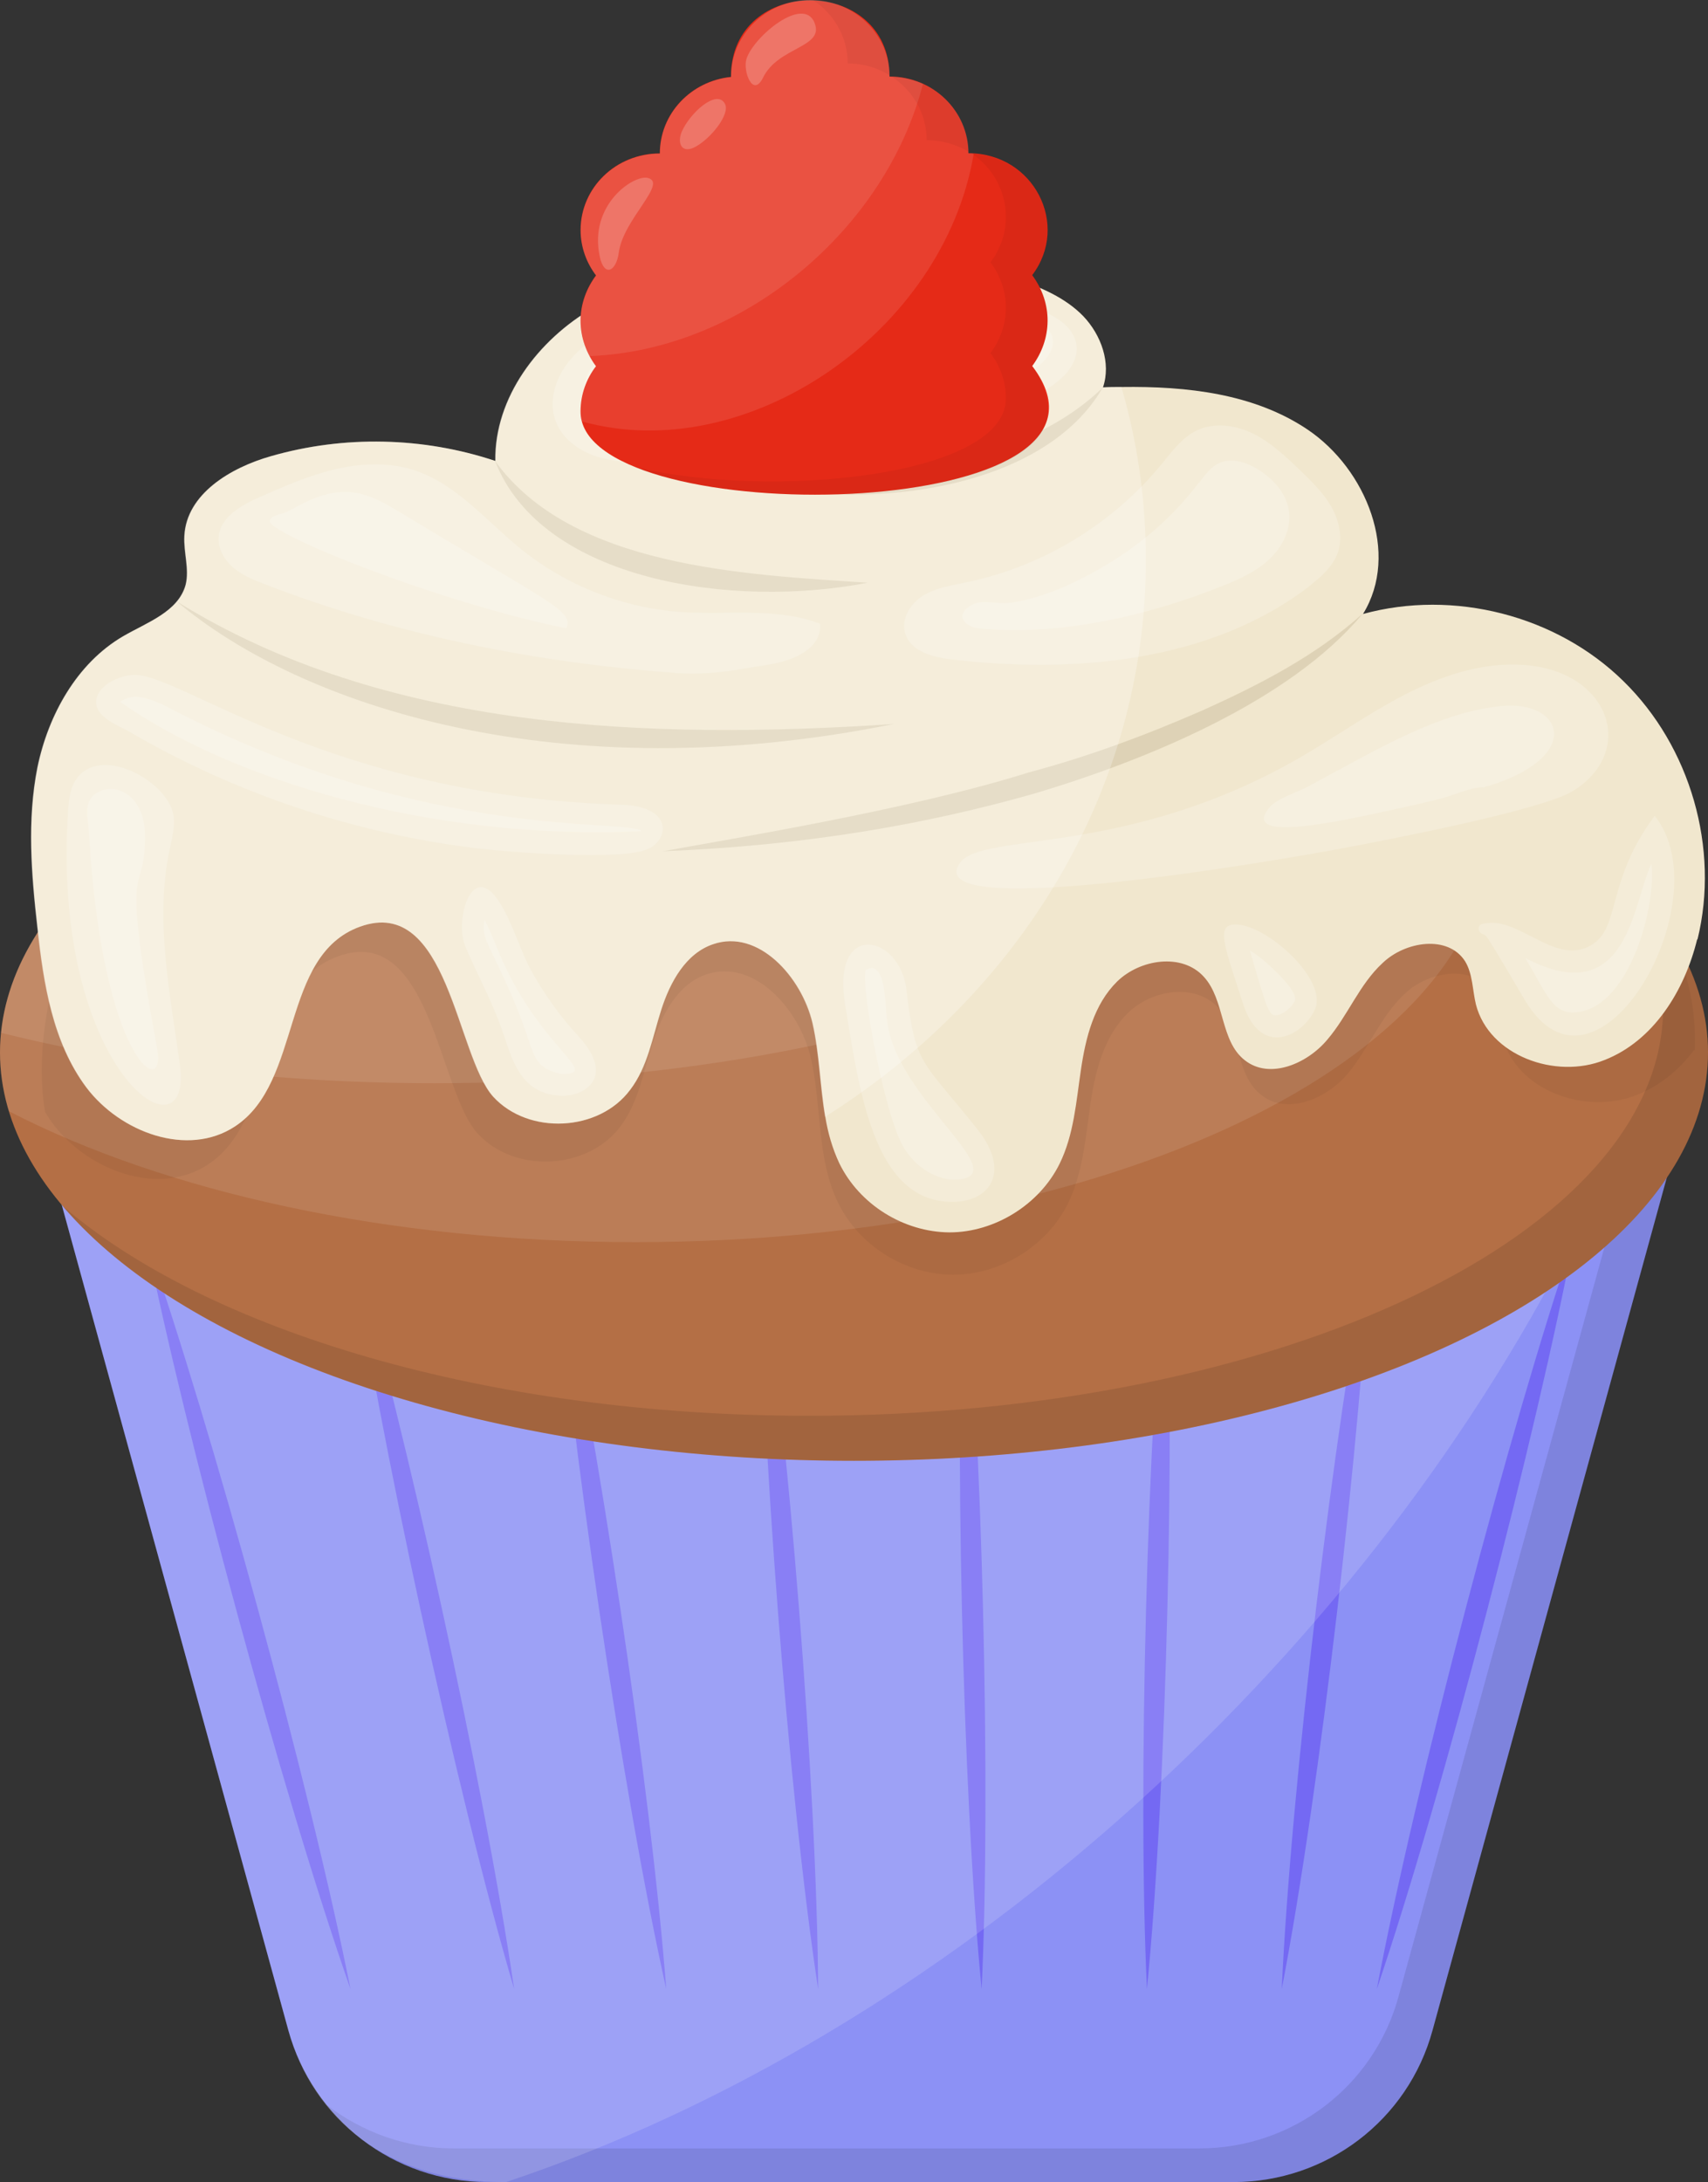 <?xml version="1.0" encoding="UTF-8"?>
<svg xmlns="http://www.w3.org/2000/svg" onmouseup="{ if(window.parent.document.onmouseup) window.parent.document.onmouseup(arguments[0]);}" viewBox="0 0 92.88 118.64" id="Layer_2"><rect x="0" y="0" width="92.88" height="118.64" fill="#333333" stroke="none"/><defs><style>
      .cls-1 {
        opacity: .2;
      }

      .cls-1, .cls-2, .cls-3, .cls-4 {
        fill: #fff;
      }

      .cls-5 {
        fill: #f1e7ce;
      }

      .cls-6 {
        opacity: .05;
      }

      .cls-7 {
        fill: #e52a17;
      }

      .cls-2 {
        opacity: .25;
      }

      .cls-8 {
        fill: #8c91f5;
      }

      .cls-9 {
        fill: #cdbe9f;
        opacity: .5;
      }

      .cls-10 {
        fill: #7469f3;
      }

      .cls-3, .cls-11 {
        opacity: .1;
      }

      .cls-4 {
        opacity: .15;
      }

      .cls-12 {
        fill: #b46f45;
      }
    </style></defs><g data-name="Layer_1" id="Layer_1-2"><g><path data-cppathid="10000" d="M91.2,61.98l-13.3,48.4c-1.33,4.88-5.76,8.25-10.82,8.25H26.5c-5.09,0-9.49-3.42-10.82-8.25L2.39,61.98l5.57,5.4,5.54-5.4,5.57,5.4,5.57-5.4,5.54,5.4,5.57-5.4,5.57,5.4,5.54-5.4,5.57,5.4,5.52-5.35,5.49,5.35,5.54-5.4,5.57,5.4,5.57-5.4,5.49,5.35.05.05,5.57-5.4Z" class="cls-8"/><path data-cppathid="10001" d="M91.2,61.98l-13.3,48.4c-1.33,4.87-5.75,8.25-10.8,8.25H26.51c-3.52,0-6.68-1.61-8.75-4.2,1.92,1.48,4.33,2.37,6.9,2.37h40.57c5.07,0,9.49-3.39,10.82-8.25l11.95-43.48,3.18-3.09Z" class="cls-11"/><path data-cppathid="10002" d="M19.06,67.38c2.95,10.06,7.29,29.67,8.9,40.76-3.16-10.74-7.39-30.37-8.9-40.76Z" class="cls-10"/><path data-cppathid="10003" d="M7.95,67.38c3.5,10.03,8.9,29.63,11.11,40.76-3.74-10.7-9.03-30.34-11.11-40.76Z" class="cls-10"/><path data-cppathid="10004" d="M85.58,67.33c-1.97,10.42-7.07,30.07-10.71,40.81,2.1-11.13,7.3-30.75,10.71-40.81Z" class="cls-10"/><path data-cppathid="10005" d="M74.52,67.38c-.47,10.31-2.73,29.93-4.82,40.76.5-11.01,2.87-30.62,4.82-40.76Z" class="cls-10"/><path data-cppathid="10006" d="M63.42,67.38c.48,10.24.03,29.86-1.05,40.76-.52-10.93.04-30.55,1.05-40.76Z" class="cls-10"/><path data-cppathid="10007" d="M52.4,67.38c.98,10.2,1.51,29.82.98,40.76-1.06-10.89-1.47-30.51-.98-40.76Z" class="cls-10"/><path data-cppathid="10008" d="M41.3,67.38c1.54,10.16,3.13,29.77,3.19,40.76-1.65-10.85-3.13-30.47-3.19-40.76Z" class="cls-10"/><path data-cppathid="10009" d="M30.17,67.38c2.25,10.11,5.22,29.72,6.06,40.76-2.41-10.8-5.27-30.42-6.06-40.76Z" class="cls-10"/><path data-cppathid="10010" d="M85.58,67.33c-11.87,23.38-34.29,43.37-58.06,51.3-6.56,0-10.54-3.53-11.84-8.25L2.39,61.98l5.57,5.4,5.54-5.4,5.57,5.4,5.57-5.4,5.54,5.4,5.57-5.4,5.57,5.4,5.54-5.4,5.57,5.4,5.52-5.35,5.49,5.35,5.54-5.4,5.57,5.4,5.57-5.4,5.49,5.35Z" class="cls-4"/><ellipse data-cppathid="10011" ry="22.2" rx="46.44" cy="57.22" cx="46.44" class="cls-12"/><path data-cppathid="10012" d="M92.88,57.21c0,12.27-20.8,22.2-46.44,22.2-19.48,0-36.17-5.74-43.05-13.86,7.92,6.81,23.15,11.42,40.61,11.42,25.64,0,46.44-9.94,46.44-22.2,0-2.92-1.18-5.74-3.35-8.29,3.7,3.18,5.79,6.85,5.79,10.73Z" class="cls-11"/><path data-cppathid="10013" d="M81,45.33c0,12.27-20.8,22.2-46.44,22.2-13.47,0-25.61-2.74-34.08-7.12-.31-1.04-.48-2.11-.48-3.2,0-.35.02-.7.06-1.05,1.15-11.75,21.48-21.15,46.38-21.15,10.27,0,19.74,1.59,27.42,4.29,2.41.85,4.64,1.79,6.66,2.85.31,1.04.48,2.11.48,3.18Z" class="cls-3"/><path data-cppathid="10014" d="M73.86,39.3c-4.76,11.18-25.46,19.59-50.23,19.59-8.51,0-16.52-.98-23.57-2.74,1.15-11.75,21.48-21.15,46.38-21.15,10.27,0,19.74,1.59,27.42,4.29Z" class="cls-3"/><g><path data-cppathid="10015" d="M92.12,57.09c-.81,1.07-1.85,1.95-3.14,2.45-2.78,1.09-6.54-.26-7.27-3.16-.21-.83-.19-1.74-.64-2.47-.97-1.5-3.4-1.12-4.68.12-1.31,1.21-1.95,2.97-3.11,4.35-1.14,1.36-3.28,2.26-4.68,1.16-1.43-1.09-1.14-3.42-2.35-4.75-1.24-1.36-3.61-1-4.92.29-1.31,1.28-1.78,3.19-2.04,4.99-.26,1.81-.4,3.68-1.21,5.35-1.14,2.31-3.66,3.88-6.25,3.88s-5.11-1.57-6.25-3.9c-1.19-2.42-.88-5.3-1.5-7.94-.64-2.64-3.09-5.35-5.66-4.49-1.55.52-2.42,2.16-2.92,3.71-.5,1.57-.78,3.26-1.76,4.56-1.78,2.38-5.78,2.57-7.77.38-2.12-2.31-2.57-11.46-7.58-9.63-4.54,1.64-3.23,8.8-7.08,11.32-2.89,1.91-7.15.09-8.86-2.86-.48-2.83.02-6.05,1.16-9.67,26.63-13,58.55-19.16,87.39.55.74,1.45,1.26,3.49,1.16,5.78Z" class="cls-6"/><path data-cppathid="10016" d="M92.29,51.07c-.69,2.81-2.38,5.52-5.04,6.56-2.66,1.07-6.28-.24-6.99-3.02-.19-.78-.17-1.66-.59-2.35-.93-1.45-3.26-1.09-4.49.1-1.26,1.16-1.88,2.85-3,4.16-1.09,1.31-3.14,2.19-4.49,1.12-1.35-1.05-1.07-3.28-2.23-4.54-1.19-1.31-3.47-.95-4.71.26-1.26,1.24-1.71,3.04-1.97,4.8-.26,1.74-.38,3.52-1.16,5.11-1.09,2.21-3.52,3.73-5.99,3.73-2.5-.02-4.9-1.52-5.99-3.76-.38-.81-.62-1.66-.76-2.52-.29-1.69-.31-3.42-.69-5.09-.59-2.52-2.95-5.14-5.4-4.3-1.5.5-2.35,2.07-2.83,3.57-.48,1.5-.74,3.11-1.69,4.35-1.69,2.28-5.52,2.47-7.44.38-2.02-2.23-2.45-10.98-7.25-9.25-4.35,1.57-3.11,8.44-6.8,10.86-2.57,1.69-6.23.33-8.08-2.12-1.83-2.45-2.33-5.63-2.66-8.68-.33-2.9-.57-5.85,0-8.72.59-2.85,2.14-5.66,4.66-7.13,1.31-.76,3-1.33,3.4-2.8.21-.86-.12-1.76-.07-2.66.12-2.28,2.52-3.71,4.71-4.33,3.97-1.14,8.27-1.05,12.2.26-.05-3.45,2.33-6.59,5.32-8.32,3-1.71,6.51-2.26,9.94-2.54,4.37-.36,8.87-.36,13.05.97,1.33.43,2.69,1.02,3.66,2.02.97,1.02,1.52,2.54,1.07,3.87.33-.02.69-.02,1.02-.02,3.54-.05,7.2.36,10.1,2.31,3.21,2.16,5.04,6.75,3.02,10.03,4.92-1.35,10.51.07,14.15,3.64,3.66,3.57,5.25,9.11,4.04,14.05Z" class="cls-5"/><path data-cppathid="10017" d="M26.92,25.06c4.17,5.78,13.58,6.18,20.27,6.62-7.32,1.43-17.73-.08-20.27-6.62Z" class="cls-9"/><path data-cppathid="10018" d="M59.96,21.08c-3.13,5.44-12.44,6.76-19.19,5.21,6.43-.35,14.45-.65,19.19-5.21Z" class="cls-9"/><path data-cppathid="10019" d="M74.09,33.38c-3.98,4.78-11.86,7.98-17.83,9.76-5.83,1.66-12.39,2.83-20.21,3.14,3.64-.67,13.46-2.26,19.87-4.28,3.27-.87,6.44-2.05,9.52-3.4,3.06-1.38,6.1-2.94,8.64-5.22Z" class="cls-9"/><path data-cppathid="10020" d="M9.6,32.69c11.36,7.07,25.77,7.55,39.01,6.67-18.18,3.68-32.25-.96-39.01-6.67Z" class="cls-9"/><path data-cppathid="10021" d="M50.37,19.1c0,1.18-2.75,2.15-6.13,2.15s-6.13-.96-6.13-2.15,2.75-2.15,6.13-2.15,6.13.96,6.13,2.15Z" class="cls-9"/><path data-cppathid="10022" d="M36.71,36.59c1.31.09,2.53-.02,3.81-.25,1.18-.21,2.44-.27,3.43-1.04.42-.33.72-.86.64-1.39-2.34-.9-4.95-.47-7.45-.63-3.2-.2-6.32-1.42-8.82-3.44-1.9-1.54-3.53-3.57-5.87-4.3-1.37-.43-2.87-.35-4.27-.02-1.4.34-2.73.92-4.05,1.5-1,.44-2.15,1.08-2.24,2.17-.05.64.31,1.25.79,1.67.49.41,1.09.66,1.69.89,7.13,2.76,14.71,4.27,22.33,4.83Z" class="cls-1"/><path data-cppathid="10023" d="M30.79,34.16c-7.03-1.43-16.22-5.16-16.12-5.83.04-.32.67-.38.92-.5.72-.34,2.02-1.26,3.63-1.06.92.12,1.75.61,2.55,1.09,8.37,5.06,9.41,5.34,9.03,6.3Z" class="cls-1"/><path data-cppathid="10024" d="M71.3,31.78c.59-.46,1.17-.99,1.43-1.68.31-.83.1-1.78-.33-2.55-.44-.77-1.09-1.39-1.73-2.01-.77-.74-1.56-1.48-2.51-1.96-.96-.47-2.12-.64-3.08-.18-.81.39-1.35,1.15-1.92,1.84-2.67,3.26-6.49,5.57-10.62,6.42-.8.17-1.64.29-2.34.72-.7.43-1.22,1.28-.97,2.07.3.97,1.5,1.28,2.51,1.4,6.61.78,14.14.18,19.58-4.07Z" class="cls-1"/><path data-cppathid="10025" d="M65.21,26.24c.32-.42.64-.87,1.12-1.08.65-.28,1.42-.04,2.03.33.87.52,1.62,1.34,1.74,2.34.12.95-.37,1.91-1.07,2.57-.7.66-1.59,1.07-2.49,1.43-4.03,1.63-8.88,2.76-13.25,2.34-.95-.09-1.42-.85-.32-1.34.56-.24,1.32.03,1.91-.05,1.87-.25,3.82-1.18,5.41-2.15,1.89-1.14,3.57-2.63,4.9-4.39Z" class="cls-1"/><path data-cppathid="10026" d="M38.26,21.03c-.71-.26-1.49-.61-1.78-1.31-.34-.82.07-1.95-.61-2.52-.3-.25-.72-.29-1.1-.2-.38.09-.71.29-1.05.49-1.01.6-2.03,1.23-2.77,2.14-.74.91-1.15,2.18-.73,3.28.35.91,1.2,1.55,2.11,1.87s1.9.37,2.87.4c3.37.12,6.75.13,10.13.15,1.2,0,2.43,0,3.56-.38.42-.14.9-.45.86-.9-.04-.5-.65-.69-1.14-.77-1.74-.27-3.49-.48-5.23-.75-1.78-.27-3.4-1.07-5.12-1.5Z" class="cls-1"/><path data-cppathid="10027" d="M32.55,19.51c-.5.48-.85,1.18-.76,1.87.08.61.51,1.13,1.02,1.47.51.34,1.12.51,1.71.65,3.17.76,6.48.7,9.74.51-2.39-.6-4.78-1.21-7.17-1.81-.57-.14-1.15-.29-1.63-.62-.48-.33-.86-.88-.81-1.46.03-.36.21-.69.21-1.05,0-1.4-1.92.07-2.32.45Z" class="cls-1"/><path data-cppathid="10028" d="M56.48,16.8c.45.21.91.42,1.3.73.39.31.7.75.76,1.24.07.53-.17,1.07-.52,1.48-.35.41-.8.72-1.24,1.02-1.86,1.26-3.83,2.56-6.07,2.8-.1-.79.23-1.56.65-2.24.42-.67.93-1.29,1.25-2.02.32-.73.42-1.61,0-2.28-.54-.88-1.7-1.09-2.72-1.22-2.01-.25-4.02-.5-6.03-.75-.33-.04-.76-.22-.68-.54.06-.25.39-.31.65-.32,2.1-.04,4.34-.33,6.42-.05,2.16.29,4.3,1.17,6.24,2.14Z" class="cls-1"/><path data-cppathid="10029" d="M55.94,17.24c.53.22,1.12.51,1.28,1.07.14.48-.12.99-.47,1.34-.35.35-.8.59-1.19.9-.49.39-.87.89-1.32,1.33-.45.44-.98.83-1.6.9.08-.78.54-1.47.94-2.14.4-.68.75-1.46.58-2.23-.21-.92-1.11-1.51-1.98-1.86-.87-.35-1.83-.59-2.53-1.22,0,0,.66-.2.74-.21.24-.03.45-.03.68.04.51.17,1.02.45,1.52.66,1.12.47,2.24.95,3.36,1.42Z" class="cls-1"/><path data-cppathid="10030" d="M35.27,46.15c1.16-.59,1.27-2.31-1.46-2.4-15.84-.48-23.91-7.08-26.49-7.06-.73,0-1.94.5-2.08,1.34-.15.95,1.19,1.4,1.88,1.8,5.59,3.25,12.07,5.5,18.99,6.31,1.49.18,7.82.68,9.16,0Z" class="cls-1"/><path data-cppathid="10031" d="M6.53,38.15c.19-.13.55-.27.8-.27.7,0,1.45.38,2.23.79,13.86,7.13,24.59,5.81,25.34,6.52-11.47.53-22.35-2.79-28.38-7.04Z" class="cls-1"/><path data-cppathid="10032" d="M4.24,42.24c-.42.51-.5,1.21-.54,1.86-.93,14.31,6.84,19.27,6.08,13.78-.53-3.88-1.37-7.84-.56-11.67.13-.61.3-1.23.22-1.85-.24-1.8-3.77-3.83-5.2-2.13Z" class="cls-1"/><path data-cppathid="10033" d="M8.55,57.02c-2.12-11.42-.6-7.83-.67-11.72-.04-2.1-1.7-2.9-2.74-2.11-.61.46-.35,1.33-.31,2.01.73,12.7,4.23,14.59,3.72,11.83Z" class="cls-1"/><path data-cppathid="10034" d="M85.47,43.04c2.43-1.43,2.62-4.09.64-5.72-.9-.74-2.08-1.09-3.25-1.17-2.23-.16-4.43.57-6.42,1.59-1.99,1.02-3.81,2.32-5.74,3.44-9.45,5.45-17.26,4.03-18.49,5.72-2.36,3.26,17.17-.09,21.11-.84,2-.38,10.4-1.99,12.15-3.02Z" class="cls-1"/><path data-cppathid="10035" d="M80.66,42.81c5.51-1.56,4.44-4.79.93-4.42-3.41.37-6.51,2.25-10.44,4.36-.55.3-1.74.67-2.13,1.16-1.63,2,4.09.68,6.96.06.79-.17,1.57-.35,2.35-.55.7-.17,1.62-.62,2.33-.62Z" class="cls-1"/><path data-cppathid="10036" d="M27.4,56.27c.52,1.64,1.07,3.18,3.05,3.3,1.33.08,3.06-1,1.01-3.23-.96-1.04-1.8-2.2-2.5-3.44-.69-1.22-1.04-2.64-1.78-3.82-1.51-2.42-2.48.95-1.88,2.37.69,1.63,1.54,3.12,2.09,4.82Z" class="cls-1"/><path data-cppathid="10037" d="M29.32,57.78c-.59-.71-.43-1.48-2.15-5.1-.78-1.64-.95-1.81-.83-2.68.26.47.47,1,.7,1.56,2.17,5.38,5.73,6.83,3.53,6.83,0,0-.81-.09-1.25-.61Z" class="cls-1"/><path data-cppathid="10038" d="M51.89,65.34c1.99-.05,3.07-1.68,1.26-3.95-3.06-3.84-3.37-3.42-3.86-7.59-.35-3.01-4.1-3.79-3.33.83.77,4.64,1.54,10.82,5.93,10.71Z" class="cls-1"/><path data-cppathid="10039" d="M49.12,62.34c-1.02-1.69-2.35-8.89-2.04-9.62l.33-.11c.83.19.67,1.99.87,3.16.73,4.22,7.16,8.29,3.57,8.37,0,0-1.64.02-2.74-1.81Z" class="cls-1"/><path data-cppathid="10040" d="M67.6,54.58c-1.04-3.21-1.5-4.31-.42-4.32,1.67-.02,5.04,2.99,4.33,4.61-.63,1.42-2.94,2.7-3.91-.29Z" class="cls-1"/><path data-cppathid="10041" d="M69.36,55.2c-.06,0-.11-.01-.16-.04-.21-.13-.39-.7-.47-.94-.27-.84-.52-1.69-.76-2.54.45.25.9.65,1.34,1.07,1.2,1.15,1.15,1.55,1.11,1.64-.18.41-.71.81-1.06.81Z" class="cls-1"/><path data-cppathid="10042" d="M80.98,50.18c-.27.02-.64.02-.56.38.05.23.26.2.39.33.2.21,1.96,3.23,2.11,3.48,3.9,6.58,10.77-5.41,7.06-10.02-2.67,3.6-1.83,6.09-3.46,7.04-1.87,1.09-3.72-1.34-5.55-1.22Z" class="cls-1"/><path data-cppathid="10043" d="M82.95,52.09c5.59,2.9,5.82-2.97,6.85-5.13.29,2.13-1.11,7.69-3.98,8.06-1.37.19-1.65-.87-2.87-2.93Z" class="cls-1"/><path data-cppathid="10044" d="M62.31,30.46c0,12.53-6.89,23.61-17.45,30.26-.29-1.69-.31-3.42-.69-5.09-.59-2.52-2.95-5.14-5.4-4.3-1.5.5-2.35,2.07-2.83,3.57-.48,1.5-.74,3.11-1.69,4.35-1.69,2.28-5.52,2.47-7.44.38-2.02-2.23-2.45-10.98-7.25-9.25-4.35,1.57-3.11,8.44-6.8,10.86-2.57,1.69-6.23.33-8.08-2.12-1.83-2.45-2.33-5.63-2.66-8.68-.33-2.9-.57-5.85,0-8.72.59-2.85,2.14-5.66,4.66-7.13,1.31-.76,3-1.33,3.4-2.8.21-.86-.12-1.76-.07-2.66.12-2.28,2.52-3.71,4.71-4.33,3.97-1.14,8.27-1.05,12.2.26-.05-3.45,2.33-6.59,5.32-8.32,3-1.71,6.51-2.26,9.94-2.54,4.37-.36,8.87-.36,13.05.97,1.33.43,2.69,1.02,3.66,2.02.97,1.02,1.52,2.54,1.07,3.87.33-.02.69-.02,1.02-.02.88,3,1.33,6.16,1.33,9.41Z" class="cls-2"/></g><g><path data-cppathid="10045" d="M56.14,19.91c6.36,8.4-22.91,9-24.5,3-.05-.18-.07-.36-.07-.54,0-.93.32-1.78.84-2.46-.52-.7-.84-1.56-.84-2.48s.32-1.76.84-2.46c-.52-.68-.84-1.55-.84-2.46,0-2.31,1.92-4.17,4.31-4.17,0-2.17,1.7-3.94,3.87-4.16v-.02c0-5.53,8.62-5.51,8.62,0,2.37,0,4.29,1.87,4.29,4.17,3.56,0,5.54,3.9,3.47,6.63,1.14,1.54,1.09,3.47,0,4.94Z" class="cls-7"/><path data-cppathid="10046" d="M52.95,8.36c-1.63,9.71-12.36,17.06-21.31,14.55-.05-.18-.07-.36-.07-.54,0-.93.32-1.78.84-2.46-.13-.18-.25-.36-.35-.55-.3-.59-.48-1.24-.48-1.92,0-.91.32-1.76.84-2.46-.52-.68-.84-1.55-.84-2.46,0-2.31,1.92-4.17,4.31-4.17,0-2.17,1.7-3.94,3.87-4.16v-.02c0-2.3,1.92-4.17,4.31-4.17s4.31,1.87,4.31,4.17c.65,0,1.27.15,1.82.39,1.47.67,2.47,2.12,2.47,3.78.1,0,.2,0,.28.02Z" class="cls-3"/><path data-cppathid="10047" d="M50.19,4.56c-2.03,7.92-9.81,14.49-18.14,14.8-.3-.59-.48-1.24-.48-1.92,0-.91.32-1.76.84-2.46-.52-.68-.84-1.55-.84-2.46,0-2.31,1.92-4.17,4.31-4.17,0-2.17,1.7-3.94,3.87-4.16v-.02c0-2.3,1.92-4.17,4.31-4.17s4.31,1.87,4.31,4.17c.65,0,1.27.15,1.82.39Z" class="cls-3"/><path data-cppathid="10048" d="M44.19,0c2.29.07,4.13,1.87,4.18,4.09-.65-.41-1.44-.64-2.27-.64,0-1.43-.75-2.71-1.9-3.45Z" class="cls-6"/><path data-cppathid="10049" d="M48.5,4.17c2.27.06,4.11,1.86,4.16,4.07-.67-.39-1.44-.62-2.27-.62,0-1.43-.75-2.7-1.89-3.45Z" class="cls-6"/><path data-cppathid="10050" d="M56.97,17.44c0,.91-.32,1.78-.84,2.48.52.68.84,1.53.84,2.46,0,4.74-15.78,5.74-22.46,3.01,7.43,1.78,20.19.52,20.19-3.73,0-.93-.32-1.78-.84-2.46.52-.7.84-1.56.84-2.48s-.32-1.76-.84-2.46c.52-.68.84-1.55.84-2.46,0-1.43-.73-2.69-1.85-3.45,2.3.1,4.13,1.92,4.13,4.17,0,.91-.32,1.78-.84,2.46.52.7.84,1.55.84,2.46Z" class="cls-6"/><path data-cppathid="10051" d="M44.3,1.26c.53,1.33-1.98,1.28-2.8,2.95-.56,1.15-1.11-.35-.91-1,.37-1.2,3.1-3.49,3.71-1.96Z" class="cls-1"/><path data-cppathid="10052" d="M39.42,5.64c.3.55-.73,1.86-1.6,2.34-.75.41-1.01-.2-.75-.81.44-1.03,1.91-2.35,2.35-1.53Z" class="cls-1"/><path data-cppathid="10053" d="M35.21,9.67c1.15.25-1.33,2.26-1.56,4.06-.14,1.04-.8,1.36-1.04.2-.59-2.8,1.83-4.43,2.61-4.26Z" class="cls-1"/></g></g></g></svg>